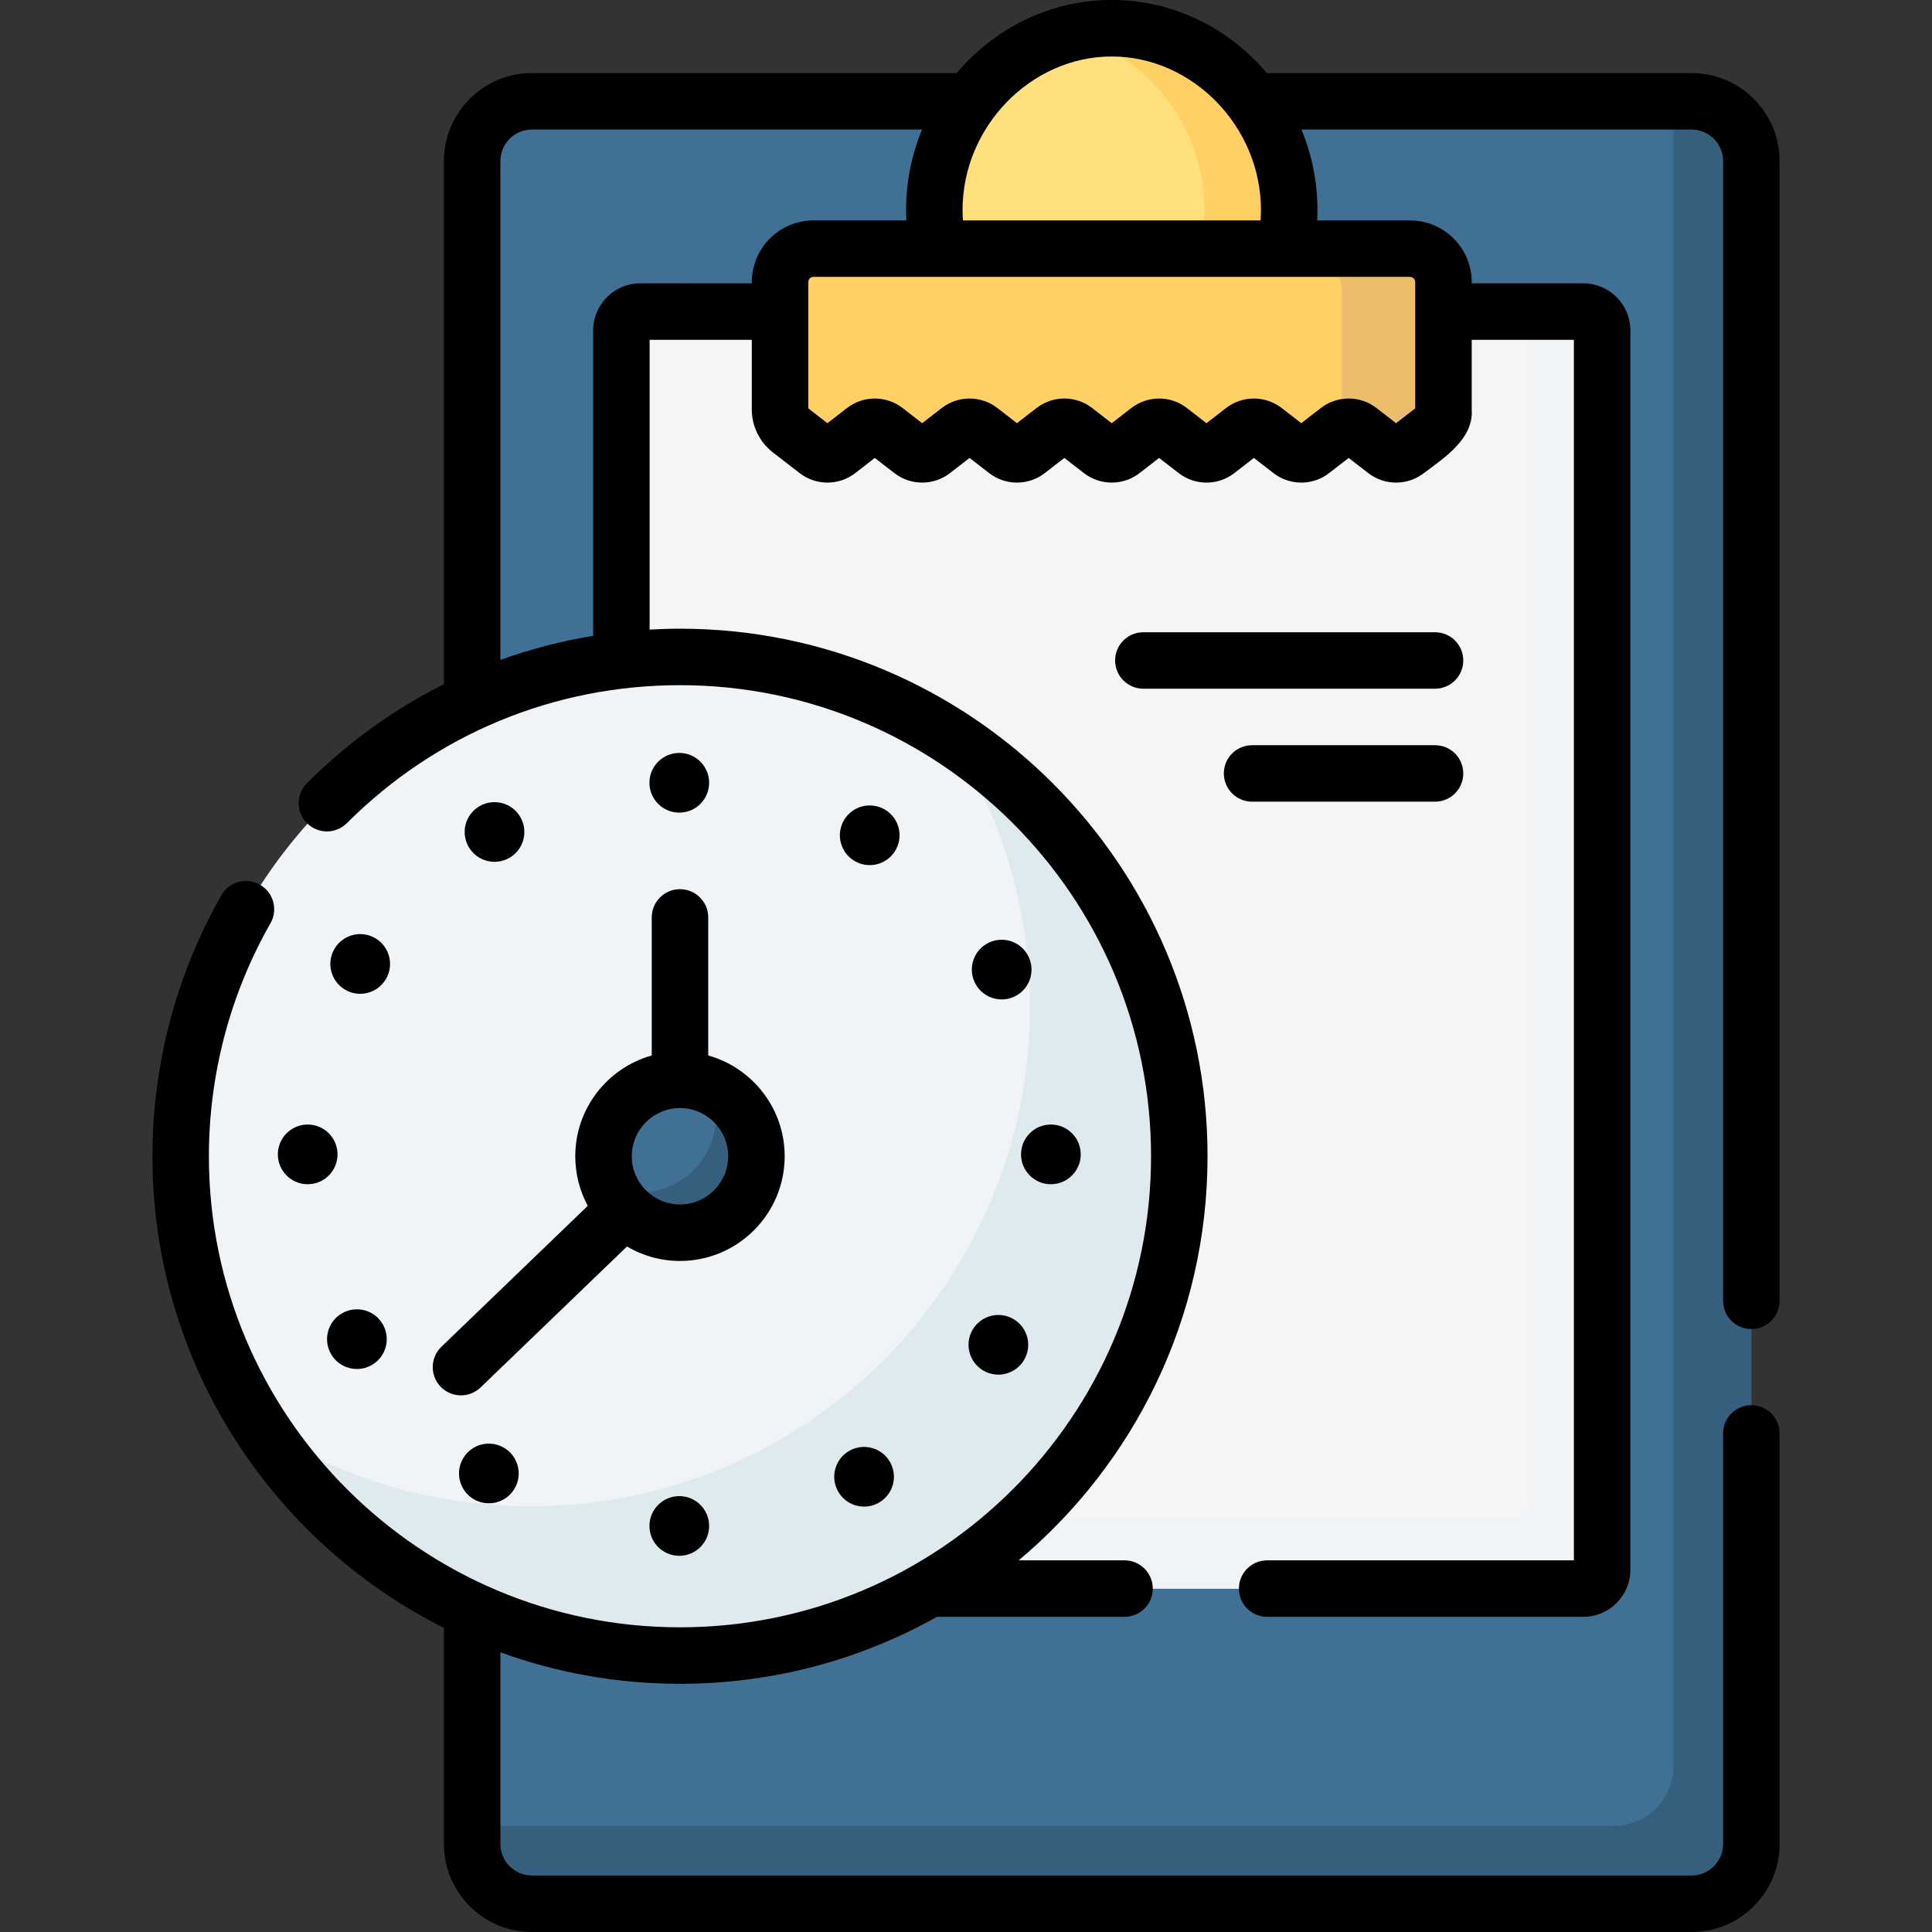<svg width="88" height="88" viewBox="0 0 88 88" fill="none" xmlns="http://www.w3.org/2000/svg">
<rect x="0" y="0" width="88" height="88" fill="#333333" stroke="none"/>
<g clip-path="url(#clip0_87_1276)">
<path d="M77.043 86.714H24.235C22.728 86.714 21.507 85.492 21.507 83.986V7.342C21.507 5.835 22.728 4.614 24.235 4.614H77.043C78.55 4.614 79.771 5.835 79.771 7.342V83.986C79.771 85.492 78.55 86.714 77.043 86.714Z" fill="#407093"/>
<path d="M77.049 4.614H76.222V80.443C76.222 81.946 75.003 83.165 73.5 83.165H21.507V83.991C21.507 85.495 22.726 86.714 24.229 86.714H77.049C78.552 86.714 79.771 85.495 79.771 83.991V7.336C79.771 5.833 78.552 4.614 77.049 4.614Z" fill="#365E7D"/>
<path d="M72.115 72.359H29.163C28.689 72.359 28.304 71.974 28.304 71.499V15.051C28.304 14.576 28.689 14.192 29.163 14.192H72.115C72.589 14.192 72.974 14.576 72.974 15.051V71.499C72.974 71.974 72.589 72.359 72.115 72.359Z" fill="#F5F5F5"/>
<path d="M72.116 14.192H69.778V68.305C69.778 68.779 69.394 69.162 68.92 69.162H28.304V71.501C28.304 71.975 28.688 72.358 29.161 72.358H72.116C72.59 72.358 72.974 71.974 72.974 71.501V15.049C72.974 14.576 72.59 14.192 72.116 14.192Z" fill="#F1F4F6"/>
<path d="M58.721 9.564C58.721 14.028 55.103 17.646 50.639 17.646C46.175 17.646 42.557 14.028 42.557 9.564C42.557 5.101 46.175 1.286 50.639 1.286C55.102 1.286 58.721 5.101 58.721 9.564Z" fill="#FFE07D"/>
<path d="M50.639 1.286C49.974 1.286 49.328 1.373 48.709 1.532C52.241 2.439 54.862 5.766 54.862 9.564C54.862 13.363 52.241 16.547 48.709 17.413C49.328 17.564 49.974 17.646 50.639 17.646C55.102 17.646 58.721 14.028 58.721 9.564C58.721 5.101 55.102 1.286 50.639 1.286Z" fill="#FFD064"/>
<path d="M35.985 19.584L37.208 20.531C37.49 20.75 37.885 20.75 38.168 20.531L39.366 19.603C39.649 19.384 40.044 19.384 40.327 19.603L41.524 20.531C41.807 20.75 42.202 20.75 42.484 20.531L43.682 19.603C43.965 19.384 44.36 19.384 44.643 19.603L45.841 20.531C46.123 20.75 46.518 20.75 46.801 20.531L47.999 19.603C48.282 19.384 48.677 19.384 48.959 19.603L50.157 20.531C50.44 20.75 50.835 20.75 51.118 20.531L52.316 19.602C52.599 19.384 52.993 19.384 53.276 19.602L54.474 20.531C54.757 20.75 55.152 20.75 55.435 20.531L56.632 19.603C56.915 19.384 57.31 19.384 57.593 19.603L58.791 20.531C59.073 20.75 59.468 20.75 59.751 20.531L60.95 19.602C61.233 19.384 61.627 19.384 61.91 19.602L63.108 20.531C63.391 20.75 63.786 20.75 64.069 20.531L65.292 19.584C65.58 19.361 65.749 19.018 65.749 18.654V12.851C65.749 12.008 65.065 11.325 64.223 11.325H37.056C36.213 11.325 35.53 12.008 35.53 12.851V18.654C35.53 19.018 35.698 19.361 35.985 19.584Z" fill="#FFD064"/>
<path d="M64.222 11.325H59.173C60.247 11.325 61.118 12.196 61.118 13.27V19.506C61.376 19.394 61.68 19.424 61.91 19.603L63.108 20.531C63.391 20.75 63.786 20.75 64.069 20.532L65.292 19.584C65.58 19.361 65.749 19.018 65.749 18.654V12.851C65.748 12.008 65.065 11.325 64.222 11.325Z" fill="#ECBE6B"/>
<path d="M30.972 75.409C43.533 75.409 53.715 65.227 53.715 52.666C53.715 40.105 43.533 29.923 30.972 29.923C18.411 29.923 8.229 40.105 8.229 52.666C8.229 65.227 18.411 75.409 30.972 75.409Z" fill="#F1F4F6"/>
<path d="M43.29 33.545C45.582 37.095 46.913 41.324 46.913 45.863C46.913 58.424 36.73 68.607 24.17 68.607C19.63 68.607 15.401 67.276 11.851 64.984C15.9 71.256 22.951 75.409 30.972 75.409C43.533 75.409 53.715 65.227 53.715 52.666C53.715 44.645 49.563 37.594 43.29 33.545Z" fill="#DFEAEF"/>
<path d="M30.972 56.148C32.895 56.148 34.455 54.589 34.455 52.666C34.455 50.743 32.895 49.183 30.972 49.183C29.049 49.183 27.489 50.743 27.489 52.666C27.489 54.589 29.049 56.148 30.972 56.148Z" fill="#407093"/>
<path d="M32.341 49.464C32.521 49.884 32.621 50.346 32.621 50.833C32.621 52.756 31.062 54.315 29.139 54.315C28.653 54.315 28.19 54.215 27.77 54.035C28.302 55.278 29.535 56.149 30.972 56.149C32.896 56.149 34.455 54.589 34.455 52.666C34.455 51.229 33.584 49.995 32.341 49.464Z" fill="#365E7D"/>
<path d="M79.771 60.536C80.481 60.536 81.058 59.961 81.058 59.25V7.336C81.058 5.126 79.259 3.328 77.049 3.328H57.702C57.566 3.167 57.426 3.01 57.278 2.857C55.495 1.015 53.138 0 50.639 0C48.14 0 45.782 1.015 44 2.857C43.852 3.01 43.712 3.167 43.576 3.327H24.229C22.019 3.327 20.22 5.125 20.22 7.336V31.163C17.941 32.305 15.836 33.819 13.981 35.674C13.478 36.177 13.478 36.991 13.981 37.493C14.483 37.996 15.298 37.996 15.8 37.493C19.852 33.441 25.241 31.209 30.972 31.209C42.803 31.209 52.429 40.834 52.429 52.666C52.429 64.497 42.803 74.122 30.972 74.122C19.141 74.122 9.515 64.497 9.515 52.666C9.515 48.939 10.485 45.269 12.32 42.052C12.672 41.435 12.457 40.649 11.84 40.297C11.223 39.945 10.437 40.16 10.085 40.777C8.029 44.382 6.942 48.493 6.942 52.666C6.942 62.053 12.354 70.199 20.22 74.151V83.992C20.22 86.202 22.019 88 24.229 88H77.049C79.259 88 81.058 86.202 81.058 83.992V65.291C81.058 64.58 80.481 64.004 79.771 64.004C79.061 64.004 78.485 64.58 78.485 65.291V83.992C78.485 84.783 77.841 85.427 77.049 85.427H24.229C23.437 85.427 22.793 84.783 22.793 83.992V75.261C25.347 76.189 28.102 76.695 30.972 76.695C35.219 76.695 39.211 75.587 42.677 73.645H51.221C51.931 73.645 52.507 73.069 52.507 72.359C52.507 71.648 51.931 71.072 51.221 71.072H46.401C51.655 66.661 55.002 60.047 55.002 52.666C55.002 39.416 44.222 28.636 30.972 28.636C30.509 28.636 30.049 28.651 29.59 28.677V15.478H34.243V18.654C34.243 19.41 34.6 20.138 35.198 20.601L36.42 21.548C37.166 22.126 38.209 22.127 38.956 21.548L39.846 20.858L40.736 21.548C41.483 22.126 42.526 22.127 43.272 21.548L44.162 20.858L45.053 21.548C45.799 22.126 46.842 22.127 47.589 21.548L48.479 20.858L49.37 21.548C50.116 22.126 51.159 22.126 51.906 21.548L52.796 20.858L53.687 21.548C54.433 22.127 55.476 22.127 56.223 21.548L57.112 20.858L58.003 21.548C58.749 22.127 59.792 22.127 60.539 21.548L61.43 20.858L62.321 21.548C63.067 22.126 64.11 22.126 64.856 21.549C65.785 20.851 67.127 19.988 67.035 18.654V15.478H71.688V71.072H57.718C57.007 71.072 56.431 71.648 56.431 72.359C56.431 73.069 57.007 73.645 57.718 73.645H72.117C73.299 73.645 74.261 72.683 74.261 71.501V15.049C74.261 13.867 73.299 12.905 72.117 12.905H67.035V12.851C67.035 11.3 65.773 10.039 64.223 10.039H59.996C60.004 9.881 60.008 9.722 60.008 9.564C60.008 8.291 59.757 7.051 59.28 5.9H77.049C77.841 5.9 78.485 6.544 78.485 7.336V59.25C78.485 59.961 79.061 60.536 79.771 60.536ZM29.162 12.905C27.98 12.905 27.018 13.867 27.018 15.049V28.96C25.572 29.198 24.159 29.566 22.793 30.058V7.336C22.793 6.544 23.437 5.9 24.229 5.9H41.998C41.522 7.052 41.271 8.292 41.271 9.564C41.271 9.723 41.276 9.881 41.283 10.039H37.055C35.505 10.039 34.243 11.3 34.243 12.851V12.906L29.162 12.905ZM64.462 12.851V18.6L63.589 19.276L62.698 18.586C62.325 18.297 61.877 18.152 61.43 18.152C60.983 18.152 60.535 18.297 60.162 18.585L59.271 19.276L58.381 18.586C57.634 18.008 56.591 18.008 55.844 18.586L54.955 19.276L54.064 18.586C53.318 18.008 52.275 18.008 51.528 18.586L50.638 19.276L49.747 18.586C49.001 18.008 47.958 18.007 47.211 18.586L46.321 19.276L45.43 18.586C44.684 18.008 43.64 18.008 42.894 18.586L42.004 19.276L41.114 18.586C40.367 18.008 39.324 18.008 38.578 18.586L37.688 19.276L36.816 18.6V12.851C36.816 12.719 36.923 12.611 37.055 12.611H64.222C64.355 12.611 64.462 12.719 64.462 12.851ZM43.862 10.039C43.851 9.881 43.843 9.723 43.843 9.564C43.843 5.774 46.955 2.573 50.639 2.573C54.323 2.573 57.435 5.774 57.435 9.564C57.435 9.723 57.427 9.881 57.416 10.039H43.862Z" fill="black"/>
<path d="M20.07 63.163C20.564 63.675 21.378 63.69 21.889 63.197L28.558 56.776C29.267 57.194 30.091 57.435 30.972 57.435C33.602 57.435 35.741 55.296 35.741 52.666C35.741 50.482 34.265 48.638 32.259 48.075V41.787C32.259 41.076 31.683 40.501 30.972 40.501C30.262 40.501 29.686 41.076 29.686 41.787V48.075C27.68 48.638 26.203 50.482 26.203 52.666C26.203 53.482 26.41 54.251 26.773 54.924L20.105 61.344C19.593 61.837 19.578 62.651 20.07 63.163ZM30.972 50.47C32.183 50.47 33.168 51.455 33.168 52.666C33.168 53.877 32.183 54.862 30.972 54.862C29.761 54.862 28.776 53.877 28.776 52.666C28.776 51.455 29.761 50.47 30.972 50.47Z" fill="black"/>
<path d="M30.941 70.865C31.691 70.865 32.3 70.256 32.3 69.506C32.3 68.755 31.691 68.146 30.941 68.146C30.19 68.146 29.581 68.755 29.581 69.506C29.581 70.256 30.19 70.865 30.941 70.865Z" fill="black"/>
<path d="M30.941 37.014C31.691 37.014 32.3 36.405 32.3 35.655C32.3 34.904 31.691 34.295 30.941 34.295C30.19 34.295 29.581 34.904 29.581 35.655C29.581 36.405 30.19 37.014 30.941 37.014Z" fill="black"/>
<path d="M14.015 53.94C14.766 53.94 15.374 53.331 15.374 52.58C15.374 51.829 14.766 51.221 14.015 51.221C13.264 51.221 12.656 51.829 12.656 52.58C12.656 53.331 13.264 53.94 14.015 53.94Z" fill="black"/>
<path d="M47.866 53.94C48.617 53.94 49.226 53.331 49.226 52.58C49.226 51.829 48.617 51.221 47.866 51.221C47.115 51.221 46.507 51.829 46.507 52.58C46.507 53.331 47.115 53.94 47.866 53.94Z" fill="black"/>
<path d="M21.099 66.418C20.715 67.062 20.926 67.897 21.57 68.282C22.215 68.666 23.05 68.456 23.434 67.811C23.819 67.166 23.608 66.332 22.963 65.947C22.319 65.562 21.484 65.773 21.099 66.418Z" fill="black"/>
<path d="M38.918 39.213C39.562 39.598 40.397 39.387 40.782 38.742C41.166 38.098 40.956 37.263 40.311 36.879C39.666 36.494 38.831 36.704 38.447 37.349C38.062 37.994 38.273 38.829 38.918 39.213Z" fill="black"/>
<path d="M17.103 42.739C16.459 42.354 15.624 42.565 15.239 43.21C14.854 43.855 15.065 44.689 15.71 45.074C16.355 45.459 17.189 45.248 17.574 44.603C17.959 43.958 17.748 43.124 17.103 42.739Z" fill="black"/>
<path d="M44.778 62.421C45.423 62.806 46.257 62.595 46.642 61.95C47.027 61.306 46.816 60.471 46.171 60.087C45.526 59.702 44.692 59.913 44.307 60.557C43.923 61.202 44.133 62.036 44.778 62.421Z" fill="black"/>
<path d="M38.178 67.941C38.551 68.592 39.382 68.817 40.033 68.444C40.685 68.071 40.91 67.24 40.537 66.588C40.163 65.937 39.333 65.712 38.681 66.085C38.03 66.458 37.805 67.289 38.178 67.941Z" fill="black"/>
<path d="M23.2 39.075C23.851 38.702 24.077 37.871 23.703 37.22C23.33 36.568 22.499 36.343 21.848 36.716C21.197 37.09 20.971 37.92 21.345 38.572C21.718 39.223 22.549 39.448 23.2 39.075Z" fill="black"/>
<path d="M44.949 42.984C44.298 43.357 44.072 44.188 44.446 44.839C44.819 45.491 45.65 45.716 46.301 45.343C46.952 44.969 47.178 44.139 46.804 43.487C46.431 42.836 45.6 42.611 44.949 42.984Z" fill="black"/>
<path d="M15.58 59.818C14.929 60.191 14.703 61.022 15.077 61.673C15.45 62.324 16.281 62.55 16.932 62.176C17.584 61.803 17.809 60.972 17.436 60.321C17.062 59.669 16.232 59.444 15.58 59.818Z" fill="black"/>
<path d="M57.031 36.515H65.364C66.074 36.515 66.65 35.939 66.65 35.229C66.65 34.518 66.074 33.943 65.364 33.943H57.031C56.321 33.943 55.745 34.518 55.745 35.229C55.745 35.939 56.321 36.515 57.031 36.515Z" fill="black"/>
<path d="M66.65 30.084C66.65 29.373 66.074 28.798 65.364 28.798H52.078C51.368 28.798 50.792 29.373 50.792 30.084C50.792 30.794 51.368 31.37 52.078 31.37H65.364C66.074 31.37 66.65 30.794 66.65 30.084Z" fill="black"/>
</g>
<defs>
<clipPath id="clip0_87_1276">
<rect width="88" height="88" fill="white"/>
</clipPath>
</defs>
</svg>

